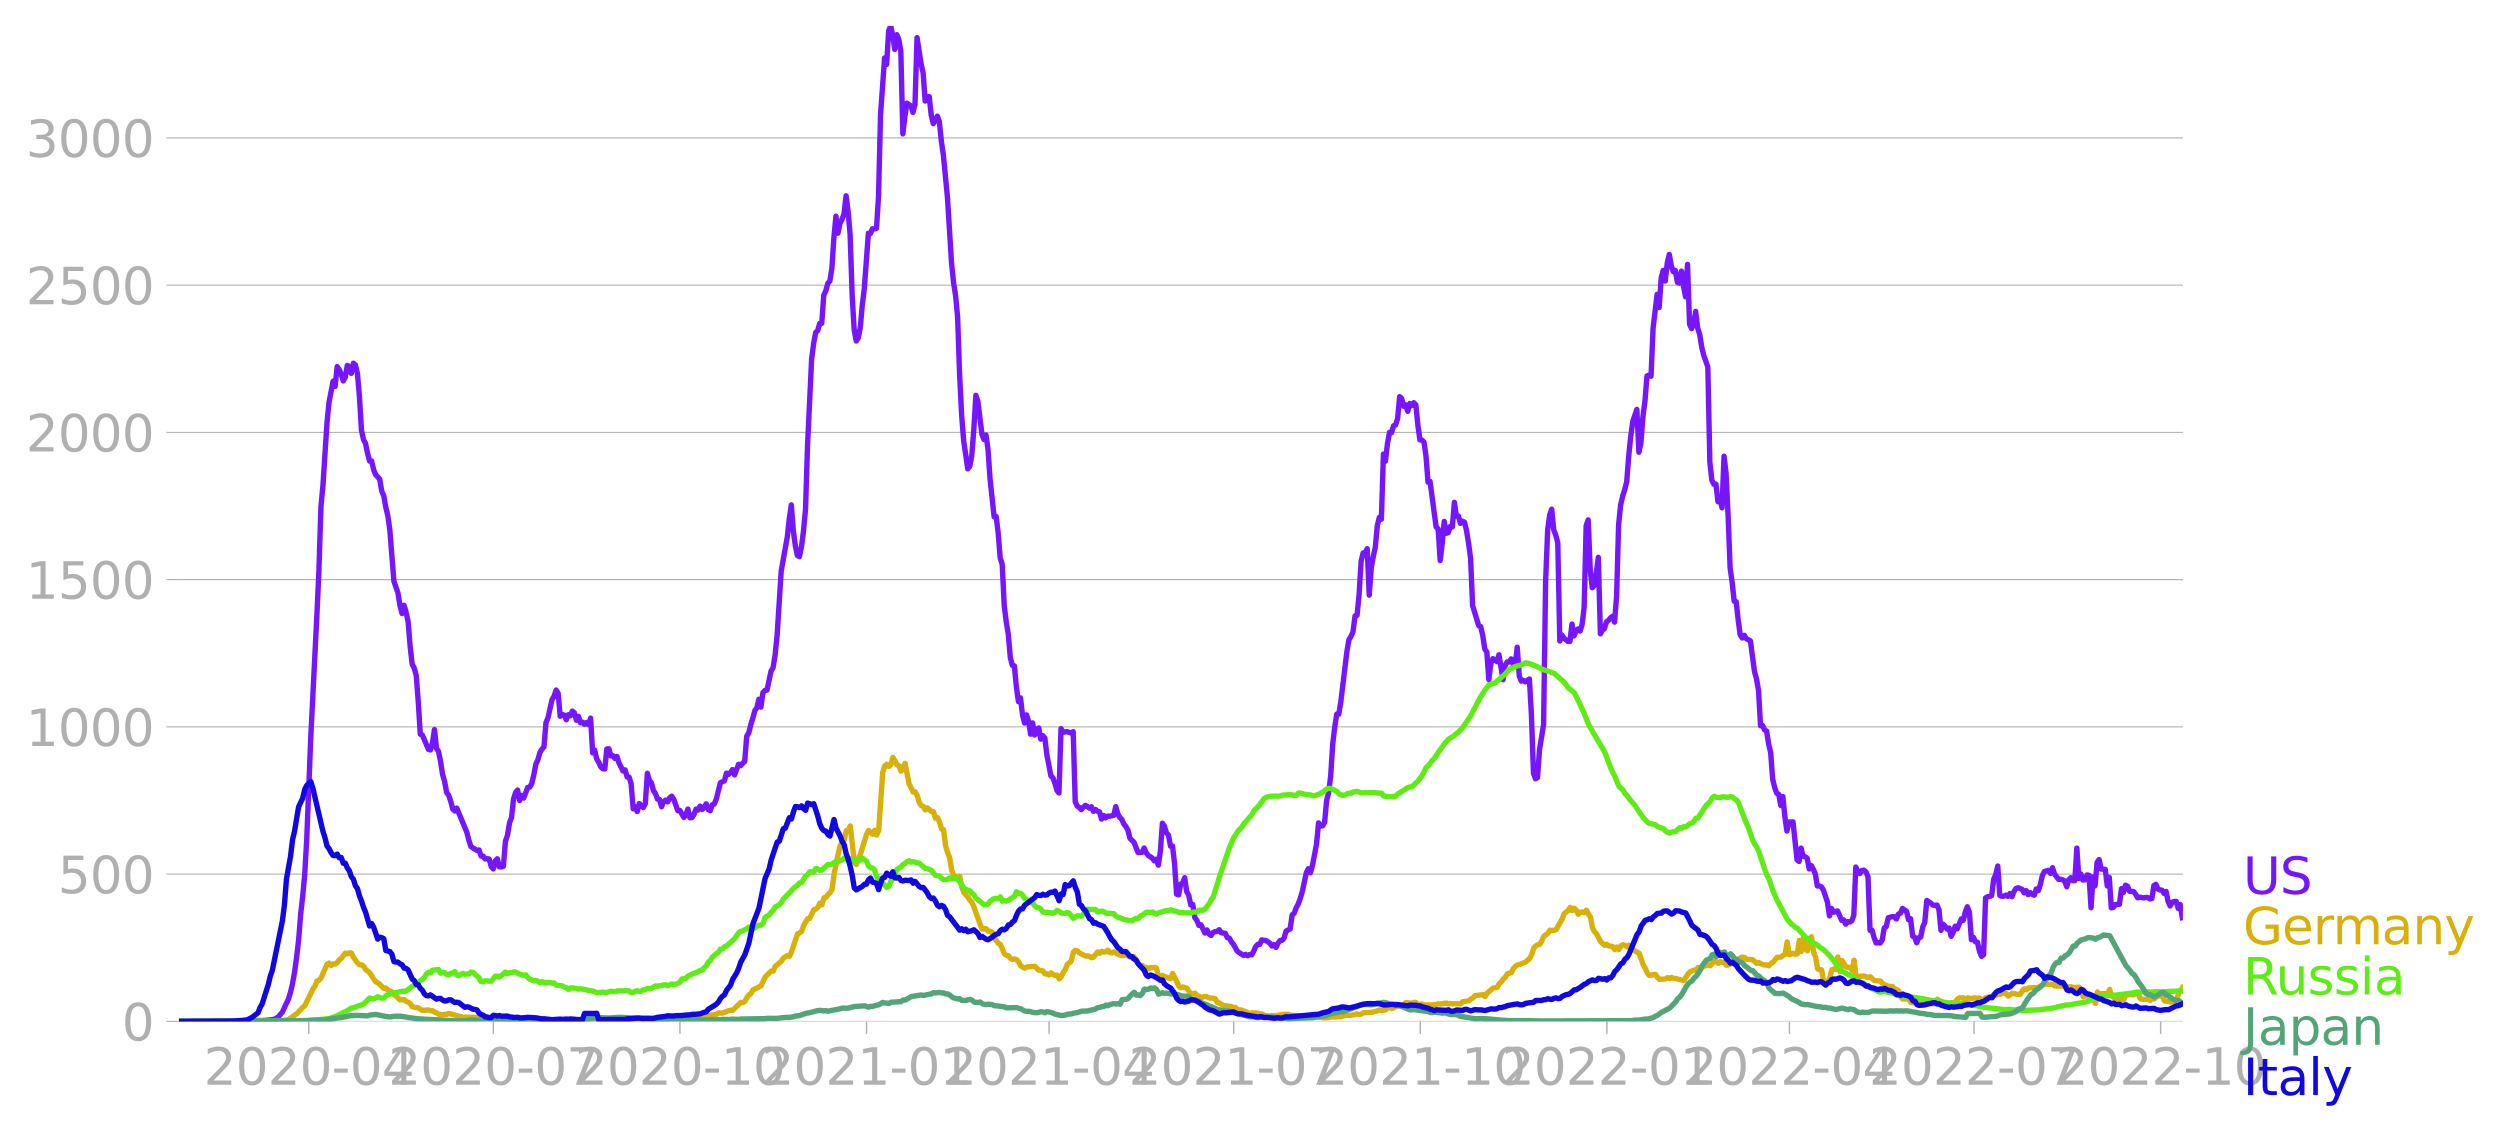 <svg xmlns:xlink="http://www.w3.org/1999/xlink" width="928.157" height="420.04" viewBox="0 0 696.117 315.03" xmlns="http://www.w3.org/2000/svg"><defs><style>*{stroke-linejoin:round;stroke-linecap:butt}</style></defs><g id="figure_1"><path d="M0 315.03h696.117V0H0v315.03z" style="fill:none" id="patch_1"/><g id="axes_1"><path d="M49.83 284.4h558V7.2h-558v277.2z" style="fill:none" id="patch_2"/><g id="matplotlib.axis_1"><g id="xtick_1"><g id="line2d_1"><defs><path id="mfd8ff902b0" d="M0 0v3.5" style="stroke:#b0b0b0;stroke-width:.4"/></defs><use xlink:href="#mfd8ff902b0" x="85.976" y="284.4" style="fill:#b0b0b0;stroke:#b0b0b0;stroke-width:.4"/></g><g style="fill:#b0b0b0" transform="matrix(.14 0 0 -.14 56.728 302.038)" id="text_1"><defs><path id="DejaVuSans-32" d="M1228 531h2203V0H469v531q359 372 979 998 621 627 780 809 303 340 423 576 121 236 121 464 0 372-261 606-261 235-680 235-297 0-627-103-329-103-704-313v638q381 153 712 231 332 78 607 78 725 0 1156-363 431-362 431-968 0-288-108-546-107-257-392-607-78-91-497-524-418-433-1181-1211z" transform="scale(.016)"/><path id="DejaVuSans-30" d="M2034 4250q-487 0-733-480-245-479-245-1442 0-959 245-1439 246-480 733-480 491 0 736 480 246 480 246 1439 0 963-246 1442-245 480-736 480zm0 500q785 0 1199-621 414-620 414-1801 0-1178-414-1799Q2819-91 2034-91q-784 0-1198 620-414 621-414 1799 0 1181 414 1801 414 621 1198 621z" transform="scale(.016)"/><path id="DejaVuSans-2d" d="M313 2009h1684v-512H313v512z" transform="scale(.016)"/><path id="DejaVuSans-34" d="M2419 4116 825 1625h1594v2491zm-166 550h794V1625h666v-525h-666V0h-628v1100H313v609l1940 2957z" transform="scale(.016)"/></defs><use xlink:href="#DejaVuSans-32"/><use xlink:href="#DejaVuSans-30" x="63.623"/><use xlink:href="#DejaVuSans-32" x="127.246"/><use xlink:href="#DejaVuSans-30" x="190.869"/><use xlink:href="#DejaVuSans-2d" x="254.492"/><use xlink:href="#DejaVuSans-30" x="290.576"/><use xlink:href="#DejaVuSans-34" x="354.199"/></g></g><g id="xtick_2"><use xlink:href="#mfd8ff902b0" x="137.37" y="284.4" style="fill:#b0b0b0;stroke:#b0b0b0;stroke-width:.4" id="line2d_2"/><g style="fill:#b0b0b0" transform="matrix(.14 0 0 -.14 108.123 302.038)" id="text_2"><defs><path id="DejaVuSans-37" d="M525 4666h3000v-269L1831 0h-659l1594 4134H525v532z" transform="scale(.016)"/></defs><use xlink:href="#DejaVuSans-32"/><use xlink:href="#DejaVuSans-30" x="63.623"/><use xlink:href="#DejaVuSans-32" x="127.246"/><use xlink:href="#DejaVuSans-30" x="190.869"/><use xlink:href="#DejaVuSans-2d" x="254.492"/><use xlink:href="#DejaVuSans-30" x="290.576"/><use xlink:href="#DejaVuSans-37" x="354.199"/></g></g><g id="xtick_3"><use xlink:href="#mfd8ff902b0" x="189.33" y="284.4" style="fill:#b0b0b0;stroke:#b0b0b0;stroke-width:.4" id="line2d_3"/><g style="fill:#b0b0b0" transform="matrix(.14 0 0 -.14 160.082 302.038)" id="text_3"><defs><path id="DejaVuSans-31" d="M794 531h1031v3560L703 3866v575l1116 225h631V531h1031V0H794v531z" transform="scale(.016)"/></defs><use xlink:href="#DejaVuSans-32"/><use xlink:href="#DejaVuSans-30" x="63.623"/><use xlink:href="#DejaVuSans-32" x="127.246"/><use xlink:href="#DejaVuSans-30" x="190.869"/><use xlink:href="#DejaVuSans-2d" x="254.492"/><use xlink:href="#DejaVuSans-31" x="290.576"/><use xlink:href="#DejaVuSans-30" x="354.199"/></g></g><g id="xtick_4"><use xlink:href="#mfd8ff902b0" x="241.29" y="284.4" style="fill:#b0b0b0;stroke:#b0b0b0;stroke-width:.4" id="line2d_4"/><g style="fill:#b0b0b0" transform="matrix(.14 0 0 -.14 212.042 302.038)" id="text_4"><use xlink:href="#DejaVuSans-32"/><use xlink:href="#DejaVuSans-30" x="63.623"/><use xlink:href="#DejaVuSans-32" x="127.246"/><use xlink:href="#DejaVuSans-31" x="190.869"/><use xlink:href="#DejaVuSans-2d" x="254.492"/><use xlink:href="#DejaVuSans-30" x="290.576"/><use xlink:href="#DejaVuSans-31" x="354.199"/></g></g><g id="xtick_5"><use xlink:href="#mfd8ff902b0" x="292.119" y="284.4" style="fill:#b0b0b0;stroke:#b0b0b0;stroke-width:.4" id="line2d_5"/><g style="fill:#b0b0b0" transform="matrix(.14 0 0 -.14 262.872 302.038)" id="text_5"><use xlink:href="#DejaVuSans-32"/><use xlink:href="#DejaVuSans-30" x="63.623"/><use xlink:href="#DejaVuSans-32" x="127.246"/><use xlink:href="#DejaVuSans-31" x="190.869"/><use xlink:href="#DejaVuSans-2d" x="254.492"/><use xlink:href="#DejaVuSans-30" x="290.576"/><use xlink:href="#DejaVuSans-34" x="354.199"/></g></g><g id="xtick_6"><use xlink:href="#mfd8ff902b0" x="343.514" y="284.4" style="fill:#b0b0b0;stroke:#b0b0b0;stroke-width:.4" id="line2d_6"/><g style="fill:#b0b0b0" transform="matrix(.14 0 0 -.14 314.266 302.038)" id="text_6"><use xlink:href="#DejaVuSans-32"/><use xlink:href="#DejaVuSans-30" x="63.623"/><use xlink:href="#DejaVuSans-32" x="127.246"/><use xlink:href="#DejaVuSans-31" x="190.869"/><use xlink:href="#DejaVuSans-2d" x="254.492"/><use xlink:href="#DejaVuSans-30" x="290.576"/><use xlink:href="#DejaVuSans-37" x="354.199"/></g></g><g id="xtick_7"><use xlink:href="#mfd8ff902b0" x="395.474" y="284.4" style="fill:#b0b0b0;stroke:#b0b0b0;stroke-width:.4" id="line2d_7"/><g style="fill:#b0b0b0" transform="matrix(.14 0 0 -.14 366.226 302.038)" id="text_7"><use xlink:href="#DejaVuSans-32"/><use xlink:href="#DejaVuSans-30" x="63.623"/><use xlink:href="#DejaVuSans-32" x="127.246"/><use xlink:href="#DejaVuSans-31" x="190.869"/><use xlink:href="#DejaVuSans-2d" x="254.492"/><use xlink:href="#DejaVuSans-31" x="290.576"/><use xlink:href="#DejaVuSans-30" x="354.199"/></g></g><g id="xtick_8"><use xlink:href="#mfd8ff902b0" x="447.433" y="284.4" style="fill:#b0b0b0;stroke:#b0b0b0;stroke-width:.4" id="line2d_8"/><g style="fill:#b0b0b0" transform="matrix(.14 0 0 -.14 418.185 302.038)" id="text_8"><use xlink:href="#DejaVuSans-32"/><use xlink:href="#DejaVuSans-30" x="63.623"/><use xlink:href="#DejaVuSans-32" x="127.246"/><use xlink:href="#DejaVuSans-32" x="190.869"/><use xlink:href="#DejaVuSans-2d" x="254.492"/><use xlink:href="#DejaVuSans-30" x="290.576"/><use xlink:href="#DejaVuSans-31" x="354.199"/></g></g><g id="xtick_9"><use xlink:href="#mfd8ff902b0" x="498.263" y="284.4" style="fill:#b0b0b0;stroke:#b0b0b0;stroke-width:.4" id="line2d_9"/><g style="fill:#b0b0b0" transform="matrix(.14 0 0 -.14 469.015 302.038)" id="text_9"><use xlink:href="#DejaVuSans-32"/><use xlink:href="#DejaVuSans-30" x="63.623"/><use xlink:href="#DejaVuSans-32" x="127.246"/><use xlink:href="#DejaVuSans-32" x="190.869"/><use xlink:href="#DejaVuSans-2d" x="254.492"/><use xlink:href="#DejaVuSans-30" x="290.576"/><use xlink:href="#DejaVuSans-34" x="354.199"/></g></g><g id="xtick_10"><use xlink:href="#mfd8ff902b0" x="549.658" y="284.4" style="fill:#b0b0b0;stroke:#b0b0b0;stroke-width:.4" id="line2d_10"/><g style="fill:#b0b0b0" transform="matrix(.14 0 0 -.14 520.41 302.038)" id="text_10"><use xlink:href="#DejaVuSans-32"/><use xlink:href="#DejaVuSans-30" x="63.623"/><use xlink:href="#DejaVuSans-32" x="127.246"/><use xlink:href="#DejaVuSans-32" x="190.869"/><use xlink:href="#DejaVuSans-2d" x="254.492"/><use xlink:href="#DejaVuSans-30" x="290.576"/><use xlink:href="#DejaVuSans-37" x="354.199"/></g></g><g id="xtick_11"><use xlink:href="#mfd8ff902b0" x="601.617" y="284.4" style="fill:#b0b0b0;stroke:#b0b0b0;stroke-width:.4" id="line2d_11"/><g style="fill:#b0b0b0" transform="matrix(.14 0 0 -.14 572.37 302.038)" id="text_11"><use xlink:href="#DejaVuSans-32"/><use xlink:href="#DejaVuSans-30" x="63.623"/><use xlink:href="#DejaVuSans-32" x="127.246"/><use xlink:href="#DejaVuSans-32" x="190.869"/><use xlink:href="#DejaVuSans-2d" x="254.492"/><use xlink:href="#DejaVuSans-31" x="290.576"/><use xlink:href="#DejaVuSans-30" x="354.199"/></g></g></g><g id="matplotlib.axis_2"><g id="ytick_1"><path d="M49.83 284.4h558" clip-path="url(#pca43d715be)" style="fill:none;stroke:#b0b0b0;stroke-width:.3;stroke-linecap:square" id="line2d_12"/><g id="line2d_13"><defs><path id="mf85a547aab" d="M0 0h-3.5" style="stroke:#b0b0b0;stroke-width:.3"/></defs><use xlink:href="#mf85a547aab" x="49.83" y="284.4" style="fill:#b0b0b0;stroke:#b0b0b0;stroke-width:.3"/></g><use xlink:href="#DejaVuSans-30" style="fill:#b0b0b0" transform="matrix(.14 0 0 -.14 33.922 289.719)" id="text_12"/></g><g id="ytick_2"><path d="M49.83 243.4h558" clip-path="url(#pca43d715be)" style="fill:none;stroke:#b0b0b0;stroke-width:.3;stroke-linecap:square" id="line2d_14"/><use xlink:href="#mf85a547aab" x="49.83" y="243.399" style="fill:#b0b0b0;stroke:#b0b0b0;stroke-width:.3" id="line2d_15"/><g style="fill:#b0b0b0" transform="matrix(.14 0 0 -.14 16.108 248.718)" id="text_13"><defs><path id="DejaVuSans-35" d="M691 4666h2478v-532H1269V2991q137 47 274 70 138 23 276 23 781 0 1237-428 457-428 457-1159 0-753-469-1171Q2575-91 1722-91q-294 0-599 50Q819 9 494 109v635q281-153 581-228t634-75q541 0 856 284 316 284 316 772 0 487-316 771-315 285-856 285-253 0-505-56-251-56-513-175v2344z" transform="scale(.016)"/></defs><use xlink:href="#DejaVuSans-35"/><use xlink:href="#DejaVuSans-30" x="63.623"/><use xlink:href="#DejaVuSans-30" x="127.246"/></g></g><g id="ytick_3"><path d="M49.83 202.399h558" clip-path="url(#pca43d715be)" style="fill:none;stroke:#b0b0b0;stroke-width:.3;stroke-linecap:square" id="line2d_16"/><use xlink:href="#mf85a547aab" x="49.83" y="202.399" style="fill:#b0b0b0;stroke:#b0b0b0;stroke-width:.3" id="line2d_17"/><g style="fill:#b0b0b0" transform="matrix(.14 0 0 -.14 7.2 207.717)" id="text_14"><use xlink:href="#DejaVuSans-31"/><use xlink:href="#DejaVuSans-30" x="63.623"/><use xlink:href="#DejaVuSans-30" x="127.246"/><use xlink:href="#DejaVuSans-30" x="190.869"/></g></g><g id="ytick_4"><path d="M49.83 161.398h558" clip-path="url(#pca43d715be)" style="fill:none;stroke:#b0b0b0;stroke-width:.3;stroke-linecap:square" id="line2d_18"/><use xlink:href="#mf85a547aab" x="49.83" y="161.398" style="fill:#b0b0b0;stroke:#b0b0b0;stroke-width:.3" id="line2d_19"/><g style="fill:#b0b0b0" transform="matrix(.14 0 0 -.14 7.2 166.717)" id="text_15"><use xlink:href="#DejaVuSans-31"/><use xlink:href="#DejaVuSans-35" x="63.623"/><use xlink:href="#DejaVuSans-30" x="127.246"/><use xlink:href="#DejaVuSans-30" x="190.869"/></g></g><g id="ytick_5"><path d="M49.83 120.397h558" clip-path="url(#pca43d715be)" style="fill:none;stroke:#b0b0b0;stroke-width:.3;stroke-linecap:square" id="line2d_20"/><use xlink:href="#mf85a547aab" x="49.83" y="120.397" style="fill:#b0b0b0;stroke:#b0b0b0;stroke-width:.3" id="line2d_21"/><g style="fill:#b0b0b0" transform="matrix(.14 0 0 -.14 7.2 125.716)" id="text_16"><use xlink:href="#DejaVuSans-32"/><use xlink:href="#DejaVuSans-30" x="63.623"/><use xlink:href="#DejaVuSans-30" x="127.246"/><use xlink:href="#DejaVuSans-30" x="190.869"/></g></g><g id="ytick_6"><path d="M49.83 79.396h558" clip-path="url(#pca43d715be)" style="fill:none;stroke:#b0b0b0;stroke-width:.3;stroke-linecap:square" id="line2d_22"/><use xlink:href="#mf85a547aab" x="49.83" y="79.396" style="fill:#b0b0b0;stroke:#b0b0b0;stroke-width:.3" id="line2d_23"/><g style="fill:#b0b0b0" transform="matrix(.14 0 0 -.14 7.2 84.715)" id="text_17"><use xlink:href="#DejaVuSans-32"/><use xlink:href="#DejaVuSans-35" x="63.623"/><use xlink:href="#DejaVuSans-30" x="127.246"/><use xlink:href="#DejaVuSans-30" x="190.869"/></g></g><g id="ytick_7"><path d="M49.83 38.396h558" clip-path="url(#pca43d715be)" style="fill:none;stroke:#b0b0b0;stroke-width:.3;stroke-linecap:square" id="line2d_24"/><use xlink:href="#mf85a547aab" x="49.83" y="38.396" style="fill:#b0b0b0;stroke:#b0b0b0;stroke-width:.3" id="line2d_25"/><g style="fill:#b0b0b0" transform="matrix(.14 0 0 -.14 7.2 43.715)" id="text_18"><defs><path id="DejaVuSans-33" d="M2597 2516q453-97 707-404 255-306 255-756 0-690-475-1069Q2609-91 1734-91q-293 0-604 58T488 141v609q262-153 574-231 313-78 654-78 593 0 904 234t311 681q0 413-289 645-289 233-804 233h-544v519h569q465 0 712 186t247 536q0 359-255 551-254 193-729 193-260 0-557-57-297-56-653-174v562q360 100 674 150t592 50q719 0 1137-327 419-326 419-882 0-388-222-655t-631-370z" transform="scale(.016)"/></defs><use xlink:href="#DejaVuSans-33"/><use xlink:href="#DejaVuSans-30" x="63.623"/><use xlink:href="#DejaVuSans-30" x="127.246"/><use xlink:href="#DejaVuSans-30" x="190.869"/></g></g></g><path d="m49.83 284.4 19.767-.082 2.824-.152 1.13-.012 1.13-.117 1.694-.211 1.13-.668 1.129-1.37 1.694-3.632.565-1.874.565-2.413.564-3.198.565-4.042.565-4.873.565-7.146.564-5.002.565-6.092.565-9.793 1.13-28.536 1.694-33.75.565-12.37.564-17.888.565-6.033 1.13-17.49.565-5.67 1.13-5.834.564 1.465.565-5.53.564.809.565 1.288.565 1.886.565-.984.565-3.338.564.351.565 1.863.565-2.823.565.468.564 2.39.565 6.466.565 9.372.565 2.565.565 1.066.564 2.765.565 2.155.565-.046.565 2.483.564 1.359 1.13 1.242.565 3.35.565 1.3.564 3.187.565 2.366.565 4.03 1.13 14.21 1.129 3.256.565 3.538.565 2.179.564-2.296.565 1.92.565 2.637.565 6.876.564 4.967.565 1.066.565 2.062.565 7.286.565 9.079.564.21 1.695 3.995.564.188.565-1.957.565-3.725.565 5.295.564.797.565 2.8.565 3.631.565 1.91.565 3.104.564.726.565 1.664.565 2.19.565.55.564-.796 2.824 6.795.565 2.249.565 1.675 1.694 1.09.565-.153.565 1.71.565.024.564.75.565-.047.565.093.565 2.133.564.62.565-2.237.565-.598.565 2.25h.565l.564-.164.565-6.97.565-1.652.565-3.444.564-1.453.565-5.213.565-1.78.565-.715.565 2.929.564-1.418.565.738 1.13-2.975.564-.094.565-1.007.565-2.367.565-3.034.565-1.195.564-2.015.565-.925.565-.656.565-6.76.564-1.358 1.13-5.06.565-.926.565-1.722.564.902.565 6.396.565-.504.565.2.564 1.276.565-1.394.565.305.565-1.3.565.444.564 2.11.565-1.09.565 1.757.565-.164.564.62.565-.491.565.562.565-1.804.565 9.664.564-.773.565 2.46.565.937.565 1.266.564.515.565.105.565-5.564.565-.082.565 1.992.564-.059.565.773.565-.562.565 1.792 1.13 2.25.564-.317.565 1.968.565.07.564 1.851.565 6.959.565-.55.565 1.323.564-2.226 1.13 1.125.565-1.148.565-8.411.564 1.968.565.703.565 2.155.565.855.564 1.511.565.13.565 2.002.565-1.382.565-.48.564.504.565-1.137.565-.457.565.82 1.13 3.21.564-.07 1.13 1.968.564-.762.565-1.581.565 2.425.565-.035.564-.902.565-1.465.565.27.565-1.101.565.937.564-.621.565-.96.565 1.58.565.34.564-1.651.565-.223.565-1.359 1.13-4.545 1.13-.55.564-2.132.565.363.564-.516.565-.832.565 1.465 1.13-2.952.564.386.565-.667.565-.492.565-7.064.564-.89.565-2.285.565-1.745.565-2.18.565-.784.564-2.39.565 2.179.565-4.053.565-.586.564-.07 1.13-5.33.565-.89.565-3.574.564-5.54 1.13-17.783 1.694-9.512.565-5.155.565-3.795.565 7.321.564 4.147.565 2.613.565.316.565-2.753.564-4.381.565-6.092.565-17.817 1.13-23.921.564-4.335.565-3.116.565-.515.565-2.003.564-.036.565-7.813.565-1.23.565-2.085.565-.633.564-3.561.565-8.599.565-5.904.565 4.745.564-2.706.565-1.172.565-1.534.565-5.002.565 4.346.564 6.548.565 16.763.565 9.665.565 3.104.564-.843.565-2.859.565-6.349.565-4.58 1.13-15.381.564.093.565-1.335.565.059.564-.2.565-8.762.565-22.855 1.13-15.815.564 1.816.565-9.395.565-1.347.565 2.589.564 3.971.565-4.1.565 1.289.565 3.256.565 23.078.564-4.768.565-3.784 1.13.773.564 1.804.565-2.366.565-18.462 1.13 7.322.564 2.495.565 7.825.565-1.23.565.023.564 5.202.565 2.33.565-.936.565-1.16.564 1.523.565 5.506.565 3.854 1.13 11.785 1.13 18.098.564 5.565.565 3.631.564 5.893.565 16.295.565 11.187.565 7.064 1.13 7.802.564-.68.565-3.08.565-7.229.564-9.488.565 1.687 1.13 9.172.565 1.44.564-1.253.565 4.054.565 8.118 1.13 10.601.564-.082.565 4.51.565 7.03.565 1.791.564 11.563.565 4.486.565 3.433.565 6.466.564 2.179.565.14.565 5.952.565 4.006.565-1.043.564 4.674.565 2.308.565-2.25.565 1.77.564 3.608.565-3.128.565 3.35.565-1.558.565-.398.564 3.104.565-.96.565.62.565 4.581 1.13 5.963.564.574.565 1.511.565 2.003.564.715.565-17.935.565 1.019 1.13-.176 1.129.387.565-.387.565 19.505.564 1.23.565.387.565.597.565-.68.564-.503.565.316.565.457.565-.387.565 1.254.564-.48.565.48.565.176.565 2.003.564-1.008.565.668.565-.48.565.011 1.13-.222.564-2.437.565 1.992.565 1.03.564.54.565 1.288.565.703.565.984.565 2.273 1.13 1.136 1.129 2.835 1.13-.07.564-1.184.565 1.312.565.738 1.13.762.564.75.565-.457.564 1.663.565-3.877.565-7.802.565.796.565 1.875.564.667.565 3.046.565-.035.565 4.967.564 8.423.565.199.565-3 .565-.257.565-1.511.564 3.9.565 1.008.565 2.671.565-.105.564 3.702.565.68.565 1.417.565-.164 1.13 2.296.564-.867.565 1.148.565.386.564-.82.565-.246.565-.035.565-.492.565.844 1.13.152.564 1.171.565.176.564 1.007.565.68 1.13 2.003 1.694 1.136.565-.304.565.375.564-.317.565.059.565-.949.565-1.335.565-.61.564-.023.565-1.23 1.13.176.564.304.565.434.565.785.565-.41.565.796.564-1.148.565-.75.565-.082.565-.609.564-1.968 1.13-.585.565-3.913.565-.457.564-1.523.565-1.09.565-1.499.565-1.91 1.13-5.318.564-1.066.565 1.137.565-2.015 1.13-5.94.564-5.927.565.855.564-.047.565-.949.565-6.15.565-2.202.565-4.686.564-8.832.565-4.721.565-3.562h.565l.564-3.467 1.695-13.999.565-3.257.564-.89.565-1.3.565-4.405.565-.176.564-5.751.565-9.302.565-2.33.565-.024.565-1.172.564 12.933.565-7.59.565-3.187.565-2.53.564-6.104.565-2.237.565.527.565-18.146.565 1.945.564-4.874.565-3.104.565.082.565-1.921.564-.246.565-1.757.565-6.115.565.504.565 2.167.564-.375.565 1.792.565-2.19.565.574.564-.785.565.597.565 5.623.565 4.135.565.024.564.562.565 3.854.565 7.322.565-.211 1.694 12.687.565.574.564 8.774.565-4.721.565-6.174.565 3.315.565-.199.564-1.722.565.153.565-6.865.565 3.854.564-.023.565 2.026.565-.609.565.293.565 2.343.564 3.502.565 4.218.565 13.178 1.694 5.565.565.258.565 2.506.565 3.714.564.878.565 7.662.565-4.557.565-1.265 1.13.808.564-1.898 1.13 6.947.564-3.866.565-1.078.565-.011.565-.844.564 1.523.565.34.565-5.12.565 8.002.565 1.452.564-.21.565.41 1.13-.797.564 9.992.565 16.178.565 1.617.565-.34.565-7.825 1.13-6.912.564-39.841.565-14.327.564-4.24.565-1.582.565 5.728.565 1.5.565 2.109.564 27.341.565-1.652.565.879 1.13.902h.564l.565-4.838.565 3.315.565-1.3.564-.644.565.585.565-1.85.565-4.651.564-22.832.565-1.616.565 13.764.565 5.12.565-.586.564-3.444.565-4.429.565 21.286.565-.973.564-.48.565-1.863.565-.421.565-.668.565-.457.564 1.617.565-7.1.565-19.996.565-5.494.564-2.495.565-1.769.565-2.237.565-7.24.565-5.424.564-4.182 1.13-3.292.565 11.926.564-2.542.565-7.38.565-4.358.565-6.947.565-.246.564.305.565-13.355 1.13-9.442.564 3.679.565-8.26.565-2.084.565 2.952.565-5.026.564-2.366.565 3.21.565 1.593.565-.352.564 3.304.565.21.565-3.315.565 4.183.565 2.963.564-9.02.565 16.658.565 1.207.565-1.36.564-3.431.565 4.65.565 1.78.565 3.492.565 2.33 1.13 3.176.564 26.533.565 5.072.564 1.101.565-.035.565 4.885.565-.855.565 2.565.564-14.361.565 4.72.565 11.727.565 14.608.564 4.03.565 5.283.565.152.565 5.201.565 4.089.564.796.565-.738.565.937 1.13.598 1.129 8.493.565 2.05.565 3.21.564 9.887.565-.07.565 1.23.565.327.564 3.585.565 2.437.565 7.415.565 2.296.565 1.57.564.316.565 3.104.565-2.495.565 5.53.564 4.064.565-2.483 1.13-.07 1.13 10.554.564.48.565-3.713.565 2.25.564.151.565.364.565 3.034.565-.96.565 1.03.564 1.277.565 3.385.565.024.565.21.564.914 1.13 3.374.565 3.807.565-2.05.564 1.043.565-.246.565-.106 1.13 2.601.564-.129.565 1.207.565-.715.565.106.564-.34.565-1.511.565-13.448.565 1.312.564.492.565-.856.565-.082.565.469.565 1.43.564 14.853.565-.023.565 2.038.565 1.5.564-.083.565.094.565-.808.565-3.362.565-.387.564-2.472 1.13-.304.565.023.564.621.565-1.359.565-.246.565-1.335 1.13.785.564 2.378.565-.281.565 4.803.564.34.565 1.534.565-1.37.565-.2.565-2.835.564-1.265.565-6.103 1.13.75.564.55.565.059.565-.082.565 1.3.564 5.74.565-1.71.565.562.565.797.565-.293.564 2.296.565-1.078.565-1.722.565.726 1.13-2.752.564.398.565-2.39.565-1.406.564 1.5.565 7.696.565-.656.565 1.218.564.153.565 2.577.565 1.335.565-.48.565-15.803.564-.34.565-.046.565-.27.565-4.58.564-1.207.565-2.436.565 8.188.565.246.565-.047.564-.28.565.339.565-.785.565.867.564-1.441.565-.82.565-.21 1.13.444.564.96.565-.608.565 1.113.565-.54.564.47.565.222.565-1.734.565.469.565-1.664.564-2.565.565-1.078 1.13-.34.564.855.565-1.581.565 1.769 1.13 1.476.564-.059.565.176.565.363.565 1.57.564-1.91.565-.609.565.785.565.024.565-9.044.564 8.458.565-1.23.565 1.675.565-.082.564-1.347.565.082.565 9.043.565-8.586.565 2.495.564-6.56.565-.75.565 2.636 1.13.07.564 4.616.565-2.378.565 8.48.565-.116.564-.797 1.13-.082.565-4.346.564 1.03.565-1.979.565.281.565 1.394 1.13.082.564.762.565.984.565-.188 1.13.223.564-.164.565.059.565.374.564-.117.565-3.608.565-.34.565 1.324.564.235.565.082.565.89.565-.54.565 2.742.564 1.3.565-1.007.565-.246.565-.012.564 1.968.565-1.09.565 3.656h0" clip-path="url(#pca43d715be)" style="fill:none;stroke:#7516fd;stroke-width:1.5;stroke-linecap:square" id="line2d_26"/><path d="m49.83 284.4 25.98-.094 1.13-.023 1.694-.059 1.694-.328 2.26-1.581 1.129-1.172.564-.656.565-.41 2.26-4.627.564-.808.565-1.406.565-.304.564-.528 1.695-3.889.565-.351.564.644.565-.398.565.035.565-.363.564-.809.565-.386 1.13-1.476.565.187.564-.28.565.046.565 1.171 1.13 1.582.564.515h.565l.565.363.565.926 1.13.89 1.129 1.77.564.784.565.281.565.434 1.13 1.124.564-.105.565.562 1.13.515.564.75.565.398 1.13 1.078 1.13-.07.564.515.565.211.565.375.564.867.565.176 1.13.152 1.13.738 1.694-.164.564.234.565-.011.565.398.565.21.564.376 1.13.152.565-.129.565.059.564-.305 1.695.457 1.13.363.564.023.565.328.565-.14 3.388.07 1.13.281.565-.058 1.13.011 1.693.047 3.954.235h1.13l2.259.082 1.13.164 3.953.082 1.694-.13 3.953.13 1.695-.2 1.694-.082.565-.093 2.259.222.565-.07 1.13.082 6.777.082.564.07 2.824-.164 5.648.14 5.648-.198 1.13-.281 2.823-.164 1.13.164.565-.118h1.694l2.259-.023 1.13-.117.564-.012 1.13-.515 1.694-.352.565-.07.565-.398 1.13.082 1.129-.48 1.13-.364.564.059 2.26-2.19h.564l.565-.294.565-1.042.564-.773.565-.34.565-1.043 2.26-1.148 1.129-2.425 1.694-1.687.565.012.565-1.324 1.694-1.429.565-.89 1.13-.691.564.21.565-1.23 1.694-5.025.565-.234.565-.41.564-1.628 1.13-1.957.565-.07 1.13-2.355.564-.257.565-.41.565-1.207.564.457.565-1.945.565-.152.565-.773.565-.48.564-.903.565-4.24 1.13-5.541.564-2.413.565-1.031.565-.445.565-2.706.565-.118.564-1.218 1.13 10.11.565.62 1.13-2.846 1.694-5.506.564-1.124 1.13 1.054.565-1.078.564 1.289.565-1.242 1.13-16.19.565-1.792.564-.48.565.62.565-.48.565-2.038.564.879.565 1.206.565.235.565 1.51 1.13-2.178 1.129 5.682 1.13 2.307.564-.035.565 1.008.565 1.944.565.844.564.234.565.996.565-.586 1.13.984.564.082.565 1.816.565-.188.564 1.23.565 1.968.565.2.565 4.451.565 1.898.564 1.405.565 3.503.565 1.617.565.152.564.492.565-.55.565 2.963.565 1.547 1.13 1.276.564.856.565.632.565 1.324 1.694 4.697.565 1.418.565-.14.564.023.565.667.565.047.565.305.564 1.523 1.13 1.523.565.304 1.13 2.59.564.444.565.14.565.715.564.305.565-.152.565.199.565.597.565 1.101 1.13.68.564-.34 2.259-.176 1.13 1.09 1.13.187.564.82.565-.011.564.316.565-.574.565.433.565.258.565-.082.564 1.054.565-.574.565-1.23.565-.75.564-1.475.565-.422.565-.574.565-2.39.565-.515.564.152.565.574 1.694.832.565-.035.565.128.565.399.565-.211 1.13-1.406.564.375.565-.55.564.222.565-.059.565-.48.565.633.565.117.564-.281 1.13.656 1.13.421.564-.07.565-.199 1.694.925.565-.328.565 1.102 1.13 1.37.564-.117.565.726.565-.187.565.48.564-.422.565.082.565-.128.565.246.564 2.202.565.164.565-.375.565.398.565.082.564.305.565.082.565-1.406 1.13 2.273.564 1.242.565.48.565-.211 1.13.316 1.129 1.687 1.13-.27.564.657.565.14.565.55.565-.35.564-.13.565.13.565.35 1.13.024.564.188.565 1.007.565.14 1.13.704 2.258.292.565.352.565-.082.565.61 1.13.093.564.304.565.094.565.375.564.234.565-.222 1.695.058.564.235.565-.012.565.363.565.152 1.13.047.564-.094.565.106 2.259-.387 1.694-.093.565.246 2.26.187.564.223 1.694-.036 2.26-.082 2.258.446 1.13-.012 1.694-.258.565.07 1.13-.07h.564l1.13-.363 1.694-.059 1.695-.386.564.187.565-.14.565-.363 2.26-.094 1.693-.457.565-.246.565.152 1.13-.152.564-.562.565-.211.565.41.565-.211.564-.352.565-.011.565-.153.565.141 1.13-1.078 1.129.13.565.034.564-.234.565.047.565.562 1.13-.14.564.222 2.26.047.564-.152.565.011.565-.175 1.13.023.564-.187.565-.047.565.246.564-.117.565.082 1.694-.035.565.058.565-.597 1.694-.281.565-.469.565-.258.565-.69 2.259-.294.565.55.564-.936 1.695-1.453 1.13-.164.564-1.03.565-.493.565-.82.564-.433.565-1.008 1.13-.328.564-1.124.565-.68.565-.34.565-.117 1.694-.69 1.13-.996.564-1.02.565-1.827.565-.644.565-.34.565-.129.564-.925.565-1.3 1.13-.82.564-.88.565.118 1.13-.223 1.694-2.952.565-1.546 1.13-.855.564-.867.565.867.565-.668.565.55.564 1.125.565-.562.565-.035.565.129.564-.668.565 1.136.565.785.565 3.01.565 1.078.564.586 1.13 2.179 1.13 1.043.564-.317.565.492.565.012.565.187.564.797.565-.703.565.691.565-.984.564-.363.565.188.565.398.565-.445.565 1.488.564-.258 1.13.738.565.258 1.13 3.21.564.96.565 1.359.565.656 1.694-.305.565.855.564.54 1.695-.094.565-.387.564.305.565-.352.565.281h.565l1.13.328 1.129.27 1.13-1.758.564-.656 1.13-.503.564.082.565-.773.565.292.565-.269.565-.445 1.13-.316.564.234 1.13-1.347.564.21.565.446.565-.469.565.188.564-.024.565.832.565-.024.565-.28.564-.762.565-.059 1.13.07.565-1.042.564-.152.565.093.565.492 1.694.141 1.13 1.007.565-.222 1.13.597 1.129.082.564.223.565-.703.565-.258 1.13-1.394 1.13-.082.564-.503.565-.223.564-3.468.565 3.527 1.13-.352.565.234.564-.105.565-3.749.565 3.07.565-3.773.564 3 .565.609.565-3.386.565-.527.565 4.194.564 1.429.565 3.28.565.27.565.023.564 3.303.565.153.565-.164.565-.902.565-2.402.564-.129.565.059.565-3.48.565 4.077.564-3.104 1.13 1.757 1.13.234.564.75.565-2.823.565 4.756h.565l.564-.293 1.13-.059.565.258.565.117.564-.164 1.13 1.055 1.694.129.565.667.565.375.565.152.564.282 1.13.058.565.656.564.188.565.34.565 1.745.565.55 1.13-.093.564.269.565.785.565.058.564-1.042 1.13.094.565.023.565 1.57.564-.633.565.48.565-.175 1.694-.059.565-1.23.565.387.564.199.565 1.02.565.222 1.13.011.564-.878.565.093.565-.292.565-.832.564-.305h1.13l.565.809.565-.832 1.13.246.564-.223 1.694.094.565.62.565-.292.565-.55 1.694-.07.565-.739.564.211.565-.433.565.187.565-.351 1.13.093.564.738 1.13-.75.564.024.565.21h1.13l.565-.995.564-.527.565.234.565-.468 1.694-.094.565.187 1.694-.89.565-.281 2.26.059.564.456 1.694.024h.565l1.13.597.564-.363.565-.023.565.187 1.694-.07.565.527.565 2.155.565-.433.564.234h1.13l.565.317.565 1.722.564-3.175.565.68.565-.223h1.13l.564.234.565-1.406.565 1.804 1.13.785 1.694.106.564.129.565-1.324 1.13-.047h1.13l.564-.656.565.223.565 1.452.564.281 1.695-.023.565.328.564-.562.565.14.565-.55.565-.305h1.13l.564 1.382.565.117.565-.035.564.27.565-.153h1.13l.564-2.167 1.13-1.757h0" clip-path="url(#pca43d715be)" style="fill:none;stroke:#d8b009;stroke-width:1.5;stroke-linecap:square" id="line2d_27"/><path d="m49.83 284.4 35.016-.094 1.695-.222 5.083-.422 1.13-.445.564-.129 3.389-1.699 1.13-.68.564-.093 2.824-1.03 1.694-1.676 1.13.246 1.13-.597 1.129.375.565-.024.564-.597.565-.352 1.13-.351 2.824-.598.564.036.565-.094 1.694-1.289.565-.234.565-.691.565-.012.565-.691.564-.305.565-.55.565-.96.565-.493.564.176.565-.75 1.694-.21.565 1.03.565-.187.565.047.565.515.564.129.565-.457.565-.047.565-.457.564.973.565.175 1.13-.62.565.257.564-.117.565.023.565-.55.565.117 1.13 1.03.564.47.565 1.066.565.058.564-.316 1.13.117.565-.012 1.13-1.37h.564l.565.246 1.13-.879.564-.515.565.503.565-.34.564.024.565-.246.565.047 1.13.632 1.13.293.564-.14.565.773.564.41 1.13.48.565-.105.565.234.564.387.565-.281.565.21 1.694.024.565.222.565-.093.565.597 1.694.211.565.34.564.164.565.492.565-.399.565-.07 1.694.387.565-.094 1.694.281.565.188.565.011 1.13.328.564.281 1.13-.082.564-.128.565.128.565.012 1.13-.363 1.13.164.564-.21 1.13-.06.564.07.565-.128 1.13.105.564.387.565.012.565-.305.565-.152.564.199.565-.094.565-.351.565-.07.565-.34.564.129.565-.188 1.13-.644.564.14.565-.175.565-.059.565-.175.565-.047.564.304 1.13-.527.565.129.564-.023 1.13-.563.565-.925 1.13-.152.564-.645 1.13-.574 1.694-.62.565-.387.565-.094.564-.656.565-.457.565-1.136.565-.375.564-.972 1.13-.996.565-.328.565-.914.564-.058.565-.598.565-.199 2.259-2.062 1.13-1.675.564-.363.565-.129 1.13-.597.564-.492.565.82.565-.211.565-.363.565-.504.564-.187.565-.07.565-.493.565-1.64 1.13-.656.564-.785.565-.527.565-.96 1.13-.586.564-.633.565-.96 2.259-2.331.565-.68 1.13-.832.564-.644.565-.117 1.13-1.851.564-.328.565-.82 1.13.082.564-.972.565.082.565.398.564-.07 1.695-1.558.565.058.564-.14.565-.445.565-.293.565-.012 1.13-.445.564-.457.565.152.565.563.564-.586.565.597.565.235.565-.504 1.13.058.564-.574.565.527.565.282.564 1.37.565.54.565.07.565.527.564 1.804 1.13 2.061.565-.222 1.13 1.195.564-.188.565-1.452.565-.727 1.13-2.612 1.129-.691.565-.633.564-.316.565-.504.565-.28.565.386.564-.13 1.695.458 1.13.925.564.48.565.059 1.13.48 1.129 1.394 1.13.211.564.621.565.34.565.082.565-.13.564-.397.565.222 1.13-.047.564.153 1.695 2.46.565.41 1.13.421.564.656.565.446.564.948 1.13.867 1.13.914.564.047.565-.258.565-.761 1.13-.75.564-.023.565.105.565-.539.565 1.207.564-.176.565.187.565-.28 1.13-.75.564-.34.565-1.254.565.446h.565l.564.456.565.961.565.258.565.527 1.13.527.564.761.565.446.565.046.564.422.565.762.565.175.565-.105 1.694.281.565-.223.565-.538.564.257.565.387.565.199.565-.047.564-.21.565.198 1.13 1.383 1.13-.68 1.129.082.565-.585.564-.809.565-.492 2.26.07.564.668 1.13-.257.564.14.565.422 2.26.187.564.645.565.328 1.13.351.564.27 2.26.398.564-.48.565-.211.565.035.564-.68.565-.246 1.13-.82.565-.058.564.187.565-.246.565.387.565.246.564-.34 2.26-.691.564.047.565-.223 1.13.352.564.093.565.305 2.26.105.564-.07.565.129.565-.234 1.13-.106.564-.48 1.13.035.564-.398 1.13-1.465.565-1.077.564-.797 1.695-5.447 2.824-8.306 1.13-2.589 1.129-1.792.565-.691.564-.48.565-.973 2.26-2.553.564-1.043.565-.68.565-.48 1.694-2.26.565-.422 1.13-.293 1.694-.047.564.058 1.695-.386.564.047.565-.14 1.13.081.565.176.564-.059.565-.62h.565l1.13.327 1.694.188.565.222.564-.023 1.13-.375 1.13-.632 1.129-.844.565-.187.565.058.564.235 1.13.62.565.633.564.281.565.129.565-.082.565-.363.565-.152.564.023.565-.375 1.13-.152 1.13.398 1.694-.07h2.259l.564.14 1.13.047.565.75 1.13.2 1.694-.036.564-.082.565-.644 1.13-.691.565-.328.564-.457.565-.305.565-.176.565-.035 1.694-1.616 1.13-1.547.564-1.019.565-1.253.565-.434 1.13-1.464.564-.539 1.13-1.734 1.694-2.33 1.13-1.325 1.13-.667 1.693-1.36 1.13-1.23 2.26-3.28 1.129-2.202 1.13-2.237 1.694-2.753 1.13-1.37 1.693-.575 2.26-1.98.564-.515 1.13-1.265 1.694-.785 1.695-.48 1.13-.55 1.129.222 1.694.68 1.694.843 3.389 1.171 2.824 2.449 1.13 1.581 1.694 1.37 1.694 3.421 1.13 2.519 1.13 2.929 4.517 7.65 1.695 4.497 1.13 2.285 1.129 2.776 1.13.984.564 1.008.565.492.565.878 1.694 2.05 2.26 3.315 1.129 1.172.565.457.564.058 1.13.258.565.515 1.13.422.564.152.565.692.565.351.564.2.565-.294 1.13-.14 1.13-1.055.564.141.565-.445.565.082 1.13-.902.564-.152.565-.516.564-.843.565-.059 2.26-3.502 1.129-1.09.565-1.054.564-.41.565.304 1.13.082.565-.246 1.694.164.565-.21.564.117.565.515.565.316.565.75 1.694 4.557 1.13 2.6 1.13 3.316.564 1.078.565.808.565 1.206 1.694 5.167.565 1.429.564 1.007 1.13 3.374 1.13 2.6 2.823 5.296 1.13 1.335.565.375.565.574.564.21 2.26 2.496 1.694 1.335 1.694.937.565.54 1.13.702 1.694 1.675 2.259 2.906 1.13 1.358 1.694.938 1.13.492.564.585 1.13.715 1.694.89 1.694.973 2.26 1.136.564.152 1.13-.187 1.13.27.564.07 2.26.737 1.129.223.565.21 1.13-.023 1.129.106 2.824.433 1.13.246 6.776 1.02 4.519.14 4.518.972 5.648.621 1.13-.058 1.693.14 1.13.024 1.13.117 1.13-.024 3.388-.128 1.694-.211 1.694-.176 3.954-.914 1.13-.07 2.259-.422 1.13-.164 1.693-.363 3.954-1.628 3.953-.153 4.519-.55 1.13-.27.564.047 1.13-.187.564.07.565-.058 1.13.128 1.694-.128.565-.024.564.106 1.695-.118 1.13-.058 1.129-.024 1.694-.128.565.117h0" clip-path="url(#pca43d715be)" style="fill:none;stroke:#5feb16;stroke-width:1.5;stroke-linecap:square" id="line2d_28"/><path d="m49.83 284.4 24.285-.094 2.824-.14 2.824.07 2.26.012 7.906-.235 3.389-.456 1.694-.235 1.695-.316.564-.164 2.26-.117 2.823.152.565-.234 1.694-.176 2.824.55 1.13.176 1.13-.21 1.694-.036 1.13.153 1.129.222 2.824.363 10.73.574 2.824-.035.565-.175 2.26.035 1.129-.047.565.222 2.259.036 3.388.058 2.824-.023 9.601-.082 1.695-.059 1.13.035 3.953-.246 2.824-.082 2.259-.363 1.13-.105 1.129-.059 2.824.082 2.824-.187 2.259.093 1.13.106 1.694-.047.564.094 1.13-.024 2.26.094.564-.012 1.13.13 1.129.093.565.082h1.13l2.258-.047 2.824-.012 1.13.082 5.083.14 1.13-.14 1.694.012.565.023.564-.093 1.695.035 1.13-.094 1.694.082.564-.117 6.778-.105.564-.094 2.824.023 1.13-.152 1.13-.105 1.129-.024 1.13-.176.564-.199 1.13-.129 1.694-.597 1.695-.34 1.13-.328 1.129-.187 1.13.164.564-.07.565.128 3.388-.656.565-.187 1.695.012 1.694-.457 2.824-.188 1.13.364.564-.235.565.035.565-.199 1.13-.246 1.129-.668.565.176h.564l.565.14.565-.374 2.824-.152.565-.469.564.059 1.695-.996 2.824-.469.564.14 2.26-.444.564-.352.565.106 1.13-.153.564.153.565-.035.565.292.565-.011.564.304.565.504.565.34 1.13.28.564-.081.565.492 1.13-.012 1.13-.293.564.2.565.55 1.13.14.564-.163.565.433.565.234.564.059.565-.129 1.13.152.564.293 1.13.082 1.694.258.565.258 2.26-.059.564.012 1.13.28 1.13.669 1.693.129.565.257 1.13.059 1.13-.258.564.047.565.234.565-.328 1.13.235 1.129.48 1.694.398 1.13-.14.564-.223 1.13-.117.565-.188 1.13-.164 1.129-.386 1.694-.07 1.13-.27 1.13-.27.564-.41.565-.058.565-.21.564-.013.565-.421.565.199.565-.34 1.13-.28.564.151.565-.105.565.152.564-1.277 1.13-.082.565-.257.565-.738 1.13-.961.564.785.565-.094.564.211.565-.597.565-1.207.565.105.565-.046.564-.364.565.13.565-.176.565.433.564 1.312 1.13-.387.565.2.565-.094 1.13.21 1.693.165.565.105.565.316 1.694.07.565.2.565.468.565.27 1.13.316.564.176.565.375 1.694.644.565.316.565.14 1.694.81.565.058.565.199.564-.012.565.117.565-.035 6.212 1.71 1.13-.023.565.188.565.046 1.13-.128.564.117 2.259-.164h.565l.565.187 2.823.211.565.129 1.13-.106 5.648-.222 2.823-.469.565-.011.565-.176.565-.328 3.388-.703.565.059 1.13-.457.565-.246.564-.094.565-.293 1.13-.422.564-.304 1.695-.445.565.21 1.13.094 1.693-.527.565.047 1.13-.223 1.13.258.564.293.565.047 1.13-.082.564.304.565.094 2.824 1.207 1.13-.094 3.953.55.565.258.564.035.565-.14 2.26.293.564-.082.565.07.565.27.564.128h1.13l.565.035 1.13.469 1.694.281 2.259.375 1.694-.059 1.694.082 3.389.317 2.824.199 1.694-.012 3.954.024 2.824.07 25.415-.082 1.13-.164 1.129-.012 1.694-.27.565.024 1.694-.445.565-.387.565-.222 1.13-.855 2.258-1.16 1.695-1.757.564-.867.565-.445.565-.762 1.13-1.98.564-.866.565-.55.565-.34.565-.809.564-.422 1.13-1.698.565-1.254 1.13-1.558 1.129-.539.565-1.007.564-.187.565.761.565-.797.565-.445.565.176.564-.293.565.984.565.129.565-.61.564.516.565.844.565.14.565.914.565-.129.564.258.565.82.565.293 1.13.995.564.047 1.13 1.3.565.2.564.62.565.434.565.281.565.68.564 1.37 1.695 1.488 1.694.012.565-.13 1.694 1.02.565.539 1.13.55.564.211 1.13.738 1.13.176.564-.059 2.824.598.565.012 1.13.222.564-.058.565.21h.565l1.694.434 1.694-.422 1.695.457.565-.222 1.13.222.564.469.565.246.564.093.565-.152.565.094 1.13.012 1.13-.41 3.953.07 1.13-.117.564.082 1.13-.094.564.082.565-.07.565.07 1.13-.07 2.823.492.565.152 1.694.187.565.176h.565l1.694.305h1.13l1.13.011 1.129-.023 1.13.082 1.129.234 2.824.2.565-1.067 3.388-.035.565 1.031 1.13.047 1.694-.187 1.13-.047 1.129-.434 1.694-.175 1.13-.106 1.694-.68.565-.644.565-.093.565-.34 1.13-1.91 1.129-1.593.564-.304 1.13-1.207.565-.328 1.13-1.019.564-1.078.565-.597 1.13-1.476.564-1.582.565-.96.565-.527.565.046.564-1.218.565-.012.565-.632.565-.328.564-.457 1.13-1.933.565.023.565-.855 1.13-.913 1.129-.235.564-.316.565-.082 1.13.187.565.282.564-.434.565-.082 1.13-.656 1.694.2 4.518 8.34 1.13 1.347.565.82.564.375.565.797.565 1.09 1.13 1.487 1.129 1.874.565.27.565.035 1.13.609 1.129-.574.564-.434.565-.257.565.246.565.468.565.258 1.13.867 1.129.422.564.035.565.445.565.234h0" clip-path="url(#pca43d715be)" style="fill:none;stroke:#53a577;stroke-width:1.5;stroke-linecap:square" id="line2d_29"/><path d="m49.83 284.4 15.249-.082 3.389-.281.564-.164 1.13-.586 1.694-1.277.565-1.5.565-.925 1.13-3.62.564-1.733.565-2.355.565-1.628 2.824-13.835.564-4.416.565-7.24 1.13-6.267.565-4.662.564-2.437 1.13-6.76 1.13-2.354.564-2.472.565-1.1 1.13-1.079.564 1.793 2.824 12.1.565 1.758.565 2.296.565.726.564 1.101.565.82.565.024.565-.422.564.996.565-.059.565 1.605.565-.023.565 1.312.564.796.565 1.652.565.715.565 1.815.564.785.565 2.027.565 1.417.565 1.781.565 1.335 1.13 3.866.564-.69.565 1.007 1.13 3.326.564-.538.565.128.565.305.564 3.28 1.13.293.565.75.564 2.038.565.14.565.012.565.48.565.235.564.937.565.117.565.398 1.13 2.554.564.399.565 1.112.565.082.565.984.564.516.565 1.007.565.504.565.094.564-.293 1.695 1.183.564-.21.565.023.565.456.565.258.565-.058.564-.282h.565l1.13.75.564-.07.565.105 1.695 1.312.564-.152.565.106 1.13.574.564.035.565.187.565.867.565.375.565.199.564.48.565.024.565.199.565-.059.564-.609.565.047.565.176.565-.153.565.176 1.694-.035.565.21.564.036.565.164 1.13-.082.565.152.564.024 1.13-.082.565-.082 1.13.07 1.129.07 1.694.293.565-.023 1.694.175.565.082 2.26-.164.564.07 1.13-.081.564.07.565-.094 1.694.153h1.695l.564-1.699 1.695-.012 1.13.035.564-.07.565 1.816 2.824-.082 4.518-.012.565-.176 3.388-.21.565.117 3.389-.024 1.13-.304 1.694-.188 1.13-.234 1.129.059.565.011.564-.117 1.695-.035 1.13-.129 1.129-.047.565-.14 1.13-.035 1.129-.118 1.13-.421.564-.14.565-.715 1.694-1.031.565-.399.565-.562.565-.984.564-.62.565-.423.565-1.218 1.13-1.488.564-1.546 1.13-1.863.565-1.265.564-1.71 1.13-2.015 1.13-3.268 1.129-5.365 1.694-4.382 1.695-8.27 1.13-2.612.564-2.52 1.694-5.025.565-.199 1.13-3.479.564-.187 1.13-2.906.565.364.565-1.98.564-1.5.565.07.565.247.565-.492.564.796.565.445.565-2.003.565.153.565.28.564-.269 1.13 3.456.565 2.167.564 1.242.565.62.565.153.565.937.565.434 1.13-4.604.564 2.39 1.13 2.143.564 1.547.565.89.565 2.554.565 1.487.564 2.086.565 2.518.565 3.42.565.552 1.694-.973.565-.586.565-.035.564-1.206.565-.492.565 1.136.565.117.564.316.565 1.652.565-1.85.565-1.395.565-.164.564-1.171 1.13.867.565-1.265.564 1.675.565.093.565-.187.565.832.565.152.564-.2 1.13.071.565-.152.564.914.565-.504 1.13 1.394.565.34.564-.059 1.13 1.511.565 1.066.564.492.565-.105.565.832.565 1.171.564.422.565-.387.565.258.565.902.565 1.64.564.351 2.824 3.737.565-.386.565.515.565-.375.564.703 1.13-.316.565-.234 1.13 1.054.564 1.113.565-.34 1.13.797.564.152 1.13-.703.564-.515.565-.317.565-.175.565-.844.565-.386.564.175.565-.398.565-.972.565-.117.564-.668.565-.422.565-1.476.565-1.16.565-.585.564-.07.565-.985 2.824-2.143.565-.832.565.246.564.035.565-.363.565.258.565-.082.564-.48.565-.282.565.047.565-.34 1.13 2.683.564-1.874.565.164.565-2.777.564.375.565-.059 1.13-1.37.565 1.85.564 1.254.565 3.386.565.398.565.937.564.492 1.13 2.238.565.234.565 1.02.564-.141.565.398 1.694.609 1.13 1.769.565 1.124.565.856.564.527 1.13 1.698.565.352.564.656 1.13.082 1.13 1.312.564.058.565.668.565.293.565 1.03 1.13 1.22.564.585.565 1.324.565.433.564-.422.565.13 1.13.597 1.13.738.564-.082.565 1.077.565.492 1.13.656 1.129 1.547.564 1.312.565.62.565.305.565-.082.565.2 1.13-.282.564-.34 1.13.106 1.129.632.565.457.565.293.564.598 1.13.68 1.13.28 1.129.633.565.316 1.13-.386.564.035 2.26-.27 1.129.54 1.13-.013 1.129.328 3.389.563.564-.106.565.047.565.164 1.13.035 1.694.211 1.13-.14.564.093.565-.047 1.13-.34.564.071 8.472-.773 1.13-.387 1.694-.386.565-.445.564-.293 1.695-.223.564-.234.565-.07 1.695.304 1.694-.375 2.259-.668.565-.023.565-.14 3.388.035 1.13.363 1.13-.059 1.129-.14 1.13.164.564-.094 2.824.351.565-.21 1.694.058.565.14h.565l.565.294 1.694.398.565.28.564.118.565.258.565-.246 1.694.117 1.13.035.565-.14.564.374.565.036.565-.118.565-.246 1.694.13.565-.294h.565l1.13.422 1.129-.363 1.13.094.564-.024 1.13.2 1.694-.47 1.13.071.564-.14.565-.317.565.035 1.13-.293.564-.257 2.824-.492.565.234.565.047.564-.117.565-.305 2.26-.316.564-.48 1.694-.024.565-.21.565-.012.565-.27.564.176.565.047.565-.317.565-.117.565.2.564-.083.565-.515 1.13-.515.564-.07.565-.247 1.13-1.019.565-.023 1.13-.68 1.129-.843.564-.2.565-.526 1.13-.492.565.187.564-.059.565-.574 1.13.258.564-.164.565.387.565-.61.565.024.565-.668.564-1.113.565-.492 1.13-1.651.564-.282.565-1.019.565-.41.565-.96 2.259-5.506.565-.703.564-1.64 1.13-1.593.565-.152.565-.293.564.246.565-.762.565-.398.565-.55 1.13-.106.564-.516.565-.093.565.035 1.13.855.564-.293.565-.644 1.13.094.564.269 1.13.27 1.13 2.202.564 1.242 1.694 1.288.565 1.242.565.058 1.13.434.564.586 1.13 1.71.564.304.565.832.565 1.418.565.492 1.13-.106.564 1.043.565.445.565.75.564-.2 1.13.89.565.903 1.694 1.827 1.13 1.102.564.222 1.13.059.565.222.565.094.564-.105.565.562.565-.082.565.117 1.13-.387.564-.632.565.222.565-.386.564.129 1.13.515.565-.2.564.27 1.13-.222 1.13-.773.564-.2 1.13.352 1.13.316.564.328.565.117.565.293 1.13-.058.564.129.565-.246.565.058 1.13.914.564-.586.565-.199.565-.808.564-.117.565.07 1.13-.387.564.223.565.41.565.808.565.152 1.13-.667.564-.082.565.398.565-.082 1.13.293 1.129.855.565-.059.564.434 1.13.21.565.258.564.118.565-.211.565.117.565-.246 1.13.562h.564l1.13.586.564.62.565-.011.565.164.565-.34.565.293.564.082.565.211.565.34.565.913.564.176.565.914.565.222 1.13-.093.564-.047.565-.246 1.13-.2.564-.152.565.012.565.34.565-.035.564.375 1.13.363 1.13.27.564-.212.565.13 1.13-.153.564-.117.565.058.565-.304 1.694-.246.565.187 1.694-.668.565.047.565-.293.565-.14 1.694-1.148.565.152 1.13-1.534.564-.399.565-.129 1.694-.96.565.176.565-.223 1.13-1.207.564-.246 1.13-.035.565.094.564-.902 1.13-1.078.565-1.042 1.13-.13.564-.198.565.738 1.13.866.564.809.565-.434 1.694.352 2.26 1.277.564-.047.565.832.565 1.253.564.2.565-.2.565.328.565.48.565.176.564-.387.565-.75.565.188.565.738.564.293.565.094 2.824 1.3.565.094.565.375 1.13.363.564.21.565.387.565-.246.564.375 1.13-.035.565.422 1.13-.293.564.34 1.13.28.564.024.565-.316 1.13.656 1.13-.059.564-.058.565.222 1.694-.082.565.352 1.13.187 1.694-.21.565.058 1.694-.844.565-.246.564-.047 1.13-.538h0" clip-path="url(#pca43d715be)" style="fill:none;stroke:#1007e1;stroke-width:1.5;stroke-linecap:square" id="line2d_30"/><g style="fill:#7516fd" transform="matrix(.14 0 0 -.14 624.57 248.919)" id="text_19"><defs><path id="DejaVuSans-55" d="M556 4666h635V1831q0-750 271-1080 272-329 882-329 606 0 878 329 272 330 272 1080v2835h634V1753q0-912-452-1378Q3225-91 2344-91q-885 0-1337 466-451 466-451 1378v2913z" transform="scale(.016)"/><path id="DejaVuSans-53" d="M3425 4513v-616q-359 172-678 256-319 85-616 85-515 0-795-200t-280-569q0-310 186-468 186-157 705-254l381-78q706-135 1042-474t336-907q0-679-455-1029Q2797-91 1919-91q-331 0-705 75-373 75-773 222v650q384-215 753-325 369-109 725-109 540 0 834 212 294 213 294 607 0 343-211 537t-692 291l-385 75q-706 140-1022 440-315 300-315 835 0 619 436 975t1201 356q329 0 669-60 341-59 697-177z" transform="scale(.016)"/></defs><use xlink:href="#DejaVuSans-55"/><use xlink:href="#DejaVuSans-53" x="73.193"/></g><g style="fill:#d8b009" transform="matrix(.14 0 0 -.14 624.57 262.919)" id="text_20"><defs><path id="DejaVuSans-47" d="M3809 666v1253H2778v519h1656V434q-365-259-806-392-440-133-940-133-1094 0-1712 639-617 640-617 1780 0 1144 617 1783 618 639 1712 639 456 0 867-113 411-112 758-331v-672q-350 297-744 447t-828 150q-857 0-1287-478-429-478-429-1425 0-944 429-1422 430-478 1287-478 334 0 596 58 263 58 472 180z" transform="scale(.016)"/><path id="DejaVuSans-65" d="M3597 1894v-281H953q38-594 358-905t892-311q331 0 642 81t618 244V178Q3153 47 2828-22t-659-69q-838 0-1327 487-489 488-489 1320 0 859 464 1363 464 505 1252 505 706 0 1117-455 411-454 411-1235zm-575 169q-6 471-264 752-258 282-683 282-481 0-770-272t-333-766l2050 4z" transform="scale(.016)"/><path id="DejaVuSans-72" d="M2631 2963q-97 56-211 82-114 27-251 27-488 0-749-317t-261-911V0H581v3500h578v-544q182 319 472 473 291 155 707 155 59 0 131-8 72-7 159-23l3-590z" transform="scale(.016)"/><path id="DejaVuSans-6d" d="M3328 2828q216 388 516 572t706 184q547 0 844-383 297-382 297-1088V0h-578v2094q0 503-179 746-178 244-543 244-447 0-707-297-259-296-259-809V0h-578v2094q0 506-178 748t-550 242q-441 0-701-298-259-298-259-808V0H581v3500h578v-544q197 322 472 475t653 153q382 0 649-194 267-193 395-562z" transform="scale(.016)"/><path id="DejaVuSans-61" d="M2194 1759q-697 0-966-159t-269-544q0-306 202-486 202-179 548-179 479 0 768 339t289 901v128h-572zm1147 238V0h-575v531q-197-318-491-470T1556-91q-537 0-855 302-317 302-317 808 0 590 395 890 396 300 1180 300h807v57q0 397-261 614t-733 217q-300 0-585-72-284-72-546-216v532q315 122 612 182 297 61 578 61 760 0 1135-394 375-393 375-1193z" transform="scale(.016)"/><path id="DejaVuSans-6e" d="M3513 2113V0h-575v2094q0 497-194 743-194 247-581 247-466 0-735-297-269-296-269-809V0H581v3500h578v-544q207 316 486 472 280 156 646 156 603 0 912-373 310-373 310-1098z" transform="scale(.016)"/><path id="DejaVuSans-79" d="M2059-325q-243-625-475-815-231-191-618-191H506v481h338q237 0 368 113 132 112 291 531l103 262L191 3500h609L1894 763l1094 2737h609L2059-325z" transform="scale(.016)"/></defs><use xlink:href="#DejaVuSans-47"/><use xlink:href="#DejaVuSans-65" x="77.49"/><use xlink:href="#DejaVuSans-72" x="139.014"/><use xlink:href="#DejaVuSans-6d" x="178.377"/><use xlink:href="#DejaVuSans-61" x="275.789"/><use xlink:href="#DejaVuSans-6e" x="337.068"/><use xlink:href="#DejaVuSans-79" x="400.447"/></g><g style="fill:#5feb16" transform="matrix(.14 0 0 -.14 624.57 276.919)" id="text_21"><defs><path id="DejaVuSans-52" d="M2841 2188q203-69 395-294t386-619L4263 0h-679l-596 1197q-232 469-449 622t-592 153h-688V0H628v4666h1425q800 0 1194-335 394-334 394-1009 0-441-205-732-205-290-595-402zM1259 4147V2491h794q456 0 689 211t233 620q0 409-233 617t-689 208h-794z" transform="scale(.016)"/><path id="DejaVuSans-75" d="M544 1381v2119h575V1403q0-497 193-746 194-248 582-248 465 0 735 297 271 297 271 810v1984h575V0h-575v538q-209-319-486-474-276-155-642-155-603 0-916 375-312 375-312 1097zm1447 2203z" transform="scale(.016)"/><path id="DejaVuSans-73" d="M2834 3397v-544q-243 125-506 187-262 63-544 63-428 0-642-131t-214-394q0-200 153-314t616-217l197-44q612-131 870-370t258-667q0-488-386-773Q2250-91 1575-91q-281 0-586 55T347 128v594q319-166 628-249 309-82 613-82 406 0 624 139 219 139 219 392 0 234-158 359-157 125-692 241l-200 47q-534 112-772 345-237 233-237 639 0 494 350 762 350 269 994 269 318 0 599-47 282-46 519-140z" transform="scale(.016)"/><path id="DejaVuSans-69" d="M603 3500h575V0H603v3500zm0 1363h575v-729H603v729z" transform="scale(.016)"/></defs><use xlink:href="#DejaVuSans-52"/><use xlink:href="#DejaVuSans-75" x="64.982"/><use xlink:href="#DejaVuSans-73" x="128.361"/><use xlink:href="#DejaVuSans-73" x="180.461"/><use xlink:href="#DejaVuSans-69" x="232.561"/><use xlink:href="#DejaVuSans-61" x="260.344"/></g><g style="fill:#53a577" transform="matrix(.14 0 0 -.14 624.57 290.919)" id="text_22"><defs><path id="DejaVuSans-4a" d="M628 4666h631V325q0-844-320-1225T-91-1281h-240v531h197q418 0 590 235 172 234 172 840v4341z" transform="scale(.016)"/><path id="DejaVuSans-70" d="M1159 525v-1856H581v4831h578v-531q182 312 458 463 277 152 661 152 638 0 1036-506 399-506 399-1331T3314 415Q2916-91 2278-91q-384 0-661 152-276 152-458 464zm1957 1222q0 634-261 995t-717 361q-457 0-718-361t-261-995q0-634 261-995t718-361q456 0 717 361t261 995z" transform="scale(.016)"/></defs><use xlink:href="#DejaVuSans-4a"/><use xlink:href="#DejaVuSans-61" x="29.492"/><use xlink:href="#DejaVuSans-70" x="90.771"/><use xlink:href="#DejaVuSans-61" x="154.248"/><use xlink:href="#DejaVuSans-6e" x="215.527"/></g><g style="fill:#1007e1" transform="matrix(.14 0 0 -.14 624.57 304.919)" id="text_23"><defs><path id="DejaVuSans-49" d="M628 4666h631V0H628v4666z" transform="scale(.016)"/><path id="DejaVuSans-74" d="M1172 4494v-994h1184v-447H1172V1153q0-428 117-550t477-122h590V0h-590q-666 0-919 248-253 249-253 905v1900H172v447h422v994h578z" transform="scale(.016)"/><path id="DejaVuSans-6c" d="M603 4863h575V0H603v4863z" transform="scale(.016)"/></defs><use xlink:href="#DejaVuSans-49"/><use xlink:href="#DejaVuSans-74" x="29.492"/><use xlink:href="#DejaVuSans-61" x="68.701"/><use xlink:href="#DejaVuSans-6c" x="129.98"/><use xlink:href="#DejaVuSans-79" x="157.764"/></g></g></g><defs><clipPath id="pca43d715be"><path d="M49.83 7.2h558v277.2h-558z"/></clipPath></defs></svg>